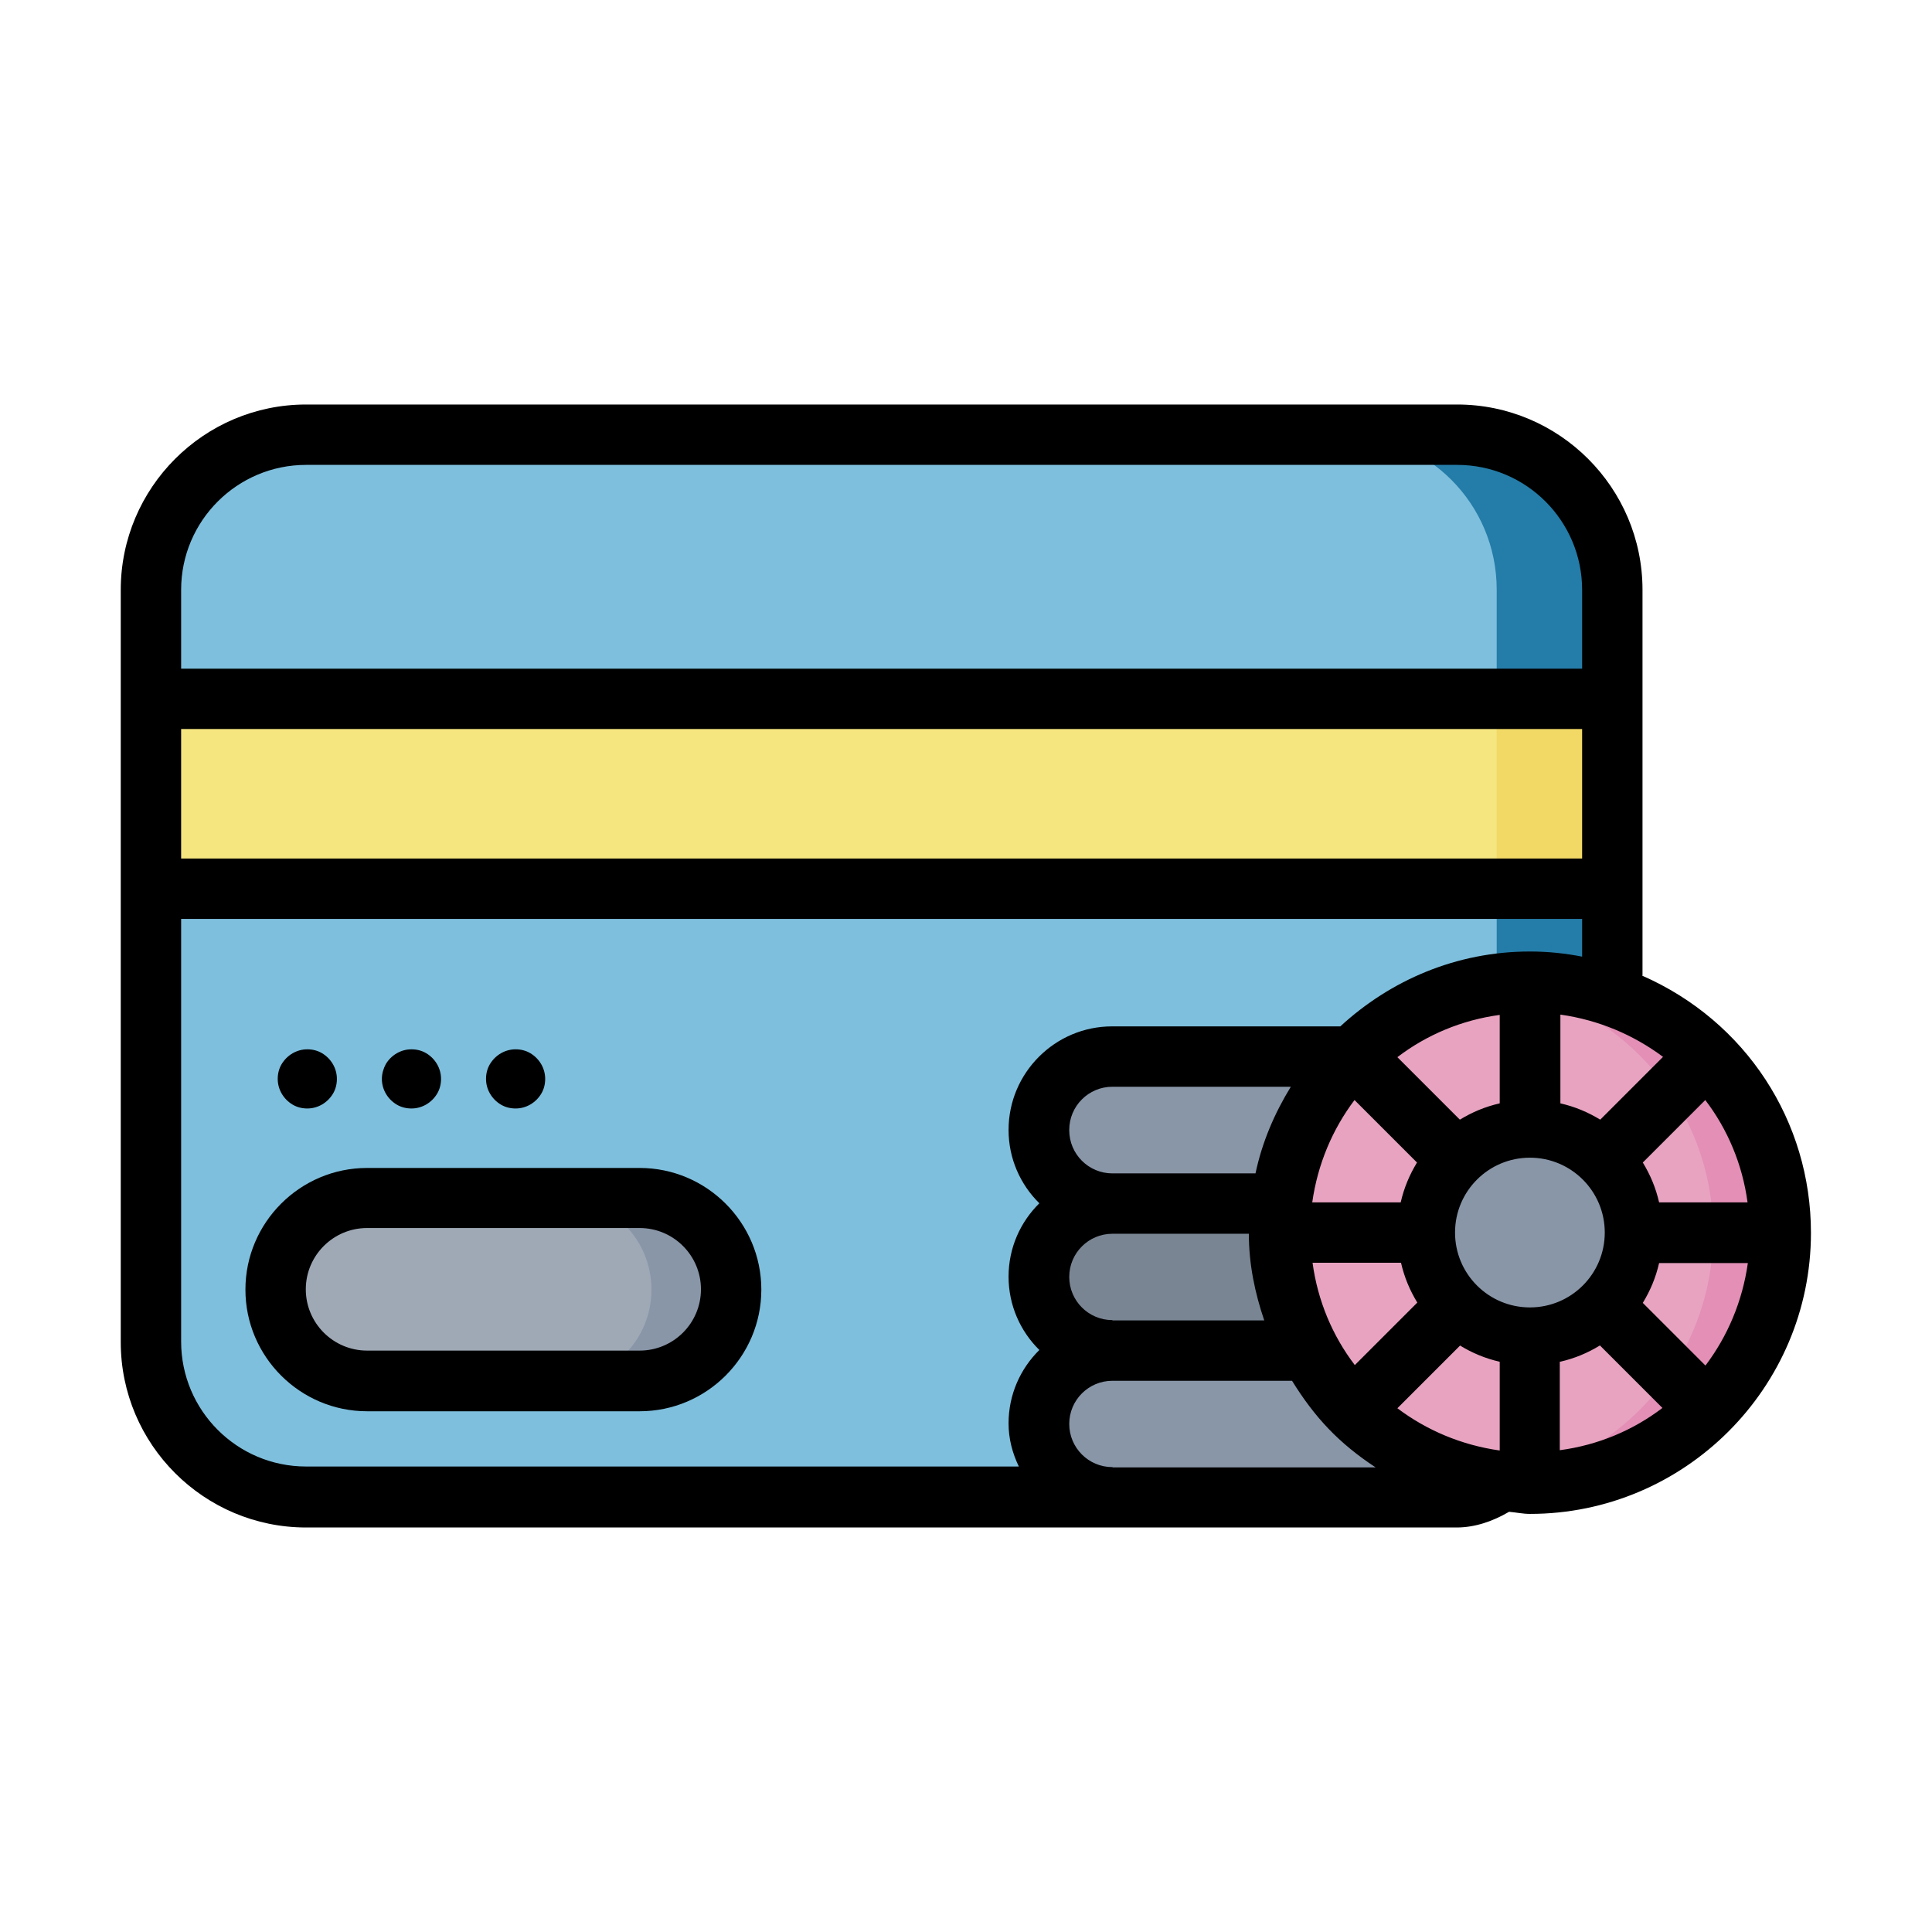 <!DOCTYPE svg PUBLIC "-//W3C//DTD SVG 1.1//EN" "http://www.w3.org/Graphics/SVG/1.1/DTD/svg11.dtd">
<!-- Uploaded to: SVG Repo, www.svgrepo.com, Transformed by: SVG Repo Mixer Tools -->
<svg width="800px" height="800px" viewBox="0 0 64 64" xmlns="http://www.w3.org/2000/svg" fill="#000000">
<g id="SVGRepo_bgCarrier" stroke-width="0"/>
<g id="SVGRepo_tracerCarrier" stroke-linecap="round" stroke-linejoin="round"/>
<g id="SVGRepo_iconCarrier"> <g id="a"/> <g id="b"/> <g id="c"/> <g id="d"/> <g id="e"/> <g id="f"/> <g id="g"/> <g id="h"/> <g id="i"/> <g id="j"/> <g id="k"/> <g id="l"/> <g id="m"/> <g id="n"/> <g id="o"/> <g id="p"/> <g id="q"/> <g id="r"/> <g id="s"/> <g id="t"/> <g id="u"> <path d="M5,29.44v15.02c0,2.85,2.29,5.14,5.15,5.14h26.71l16.56-16.61v-3.55l-22.06-2.95-26.35,2.95Zm5.15-15.05c-2.85,0-5.15,2.3-5.15,5.14v3.61l25.86,1.67,22.56-1.67v-3.61c0-2.85-2.29-5.14-5.14-5.14H10.15Z" fill="#7ebfdd" fill-rule="evenodd"/> <rect fill="#f5e680" height="6.29" width="48.41" x="5" y="23.15"/> <path d="M12.16,39.69h9.03c1.68,0,3.03,1.35,3.03,3.03s-1.35,3.03-3.03,3.03H12.16c-1.68,0-3.03-1.35-3.03-3.03s1.35-3.03,3.03-3.03Z" fill="#9fa9b6" fill-rule="evenodd"/> <path d="M18.55,39.69c1.68,0,3.03,1.35,3.03,3.03s-1.35,3.03-3.03,3.03h2.64c1.68,0,3.03-1.35,3.03-3.03s-1.35-3.03-3.03-3.03h-2.64Z" fill="#8996a8" fill-rule="evenodd"/> <path d="M49.58,28.93v7.9l3.83-3.84v-3.55l-3.83-.51Zm-5.14-14.54c2.85,0,5.14,2.3,5.14,5.14v3.89l3.83-.28v-3.61c0-2.85-2.29-5.14-5.14-5.14h-3.83Z" fill="#247ca8" fill-rule="evenodd"/> <rect fill="#f2d865" height="6.29" width="3.83" x="49.58" y="23.15"/> <path d="M36.85,35c-1.35,0-2.43,1.09-2.43,2.43s1.09,2.43,2.43,2.43v4.86c-1.35,0-2.43,1.09-2.43,2.43s1.09,2.43,2.43,2.43h11.4c.56,0,1.08-.19,1.49-.51l-1.08-10.63-3.87-3.46h-7.94Z" fill="#8996a8" fill-rule="evenodd"/> <path d="M43.36,44.74h-6.51c-1.35,0-2.43-1.09-2.43-2.43s1.09-2.43,2.43-2.43h5.58l.92,4.87Z" fill="#7a8594" fill-rule="evenodd"/> <circle cx="50.69" cy="40.84" fill="#e8a3c1" r="8.31" transform="translate(-.7 80.78) rotate(-76.72)"/> <circle cx="50.69" cy="40.84" fill="#8996a8" r="3.48"/> <path d="M50.69,32.52c-.37,0-.75,.03-1.12,.08,4.11,.57,7.18,4.08,7.18,8.23,0,4.16-3.07,7.67-7.19,8.23,.37,.05,.75,.08,1.13,.08,4.59,0,8.31-3.72,8.31-8.31s-3.72-8.31-8.31-8.31Z" fill="#e38fb6" fill-rule="evenodd"/> <path d="M21.19,38.69H12.16c-2.22,0-4.03,1.81-4.03,4.03s1.81,4.03,4.03,4.03h9.03c2.22,0,4.03-1.81,4.03-4.03s-1.81-4.03-4.03-4.03Zm0,6.05H12.16c-1.12,0-2.03-.91-2.03-2.03s.91-2.03,2.03-2.03h9.03c1.12,0,2.03,.91,2.03,2.03s-.91,2.03-2.03,2.03Z"/> <path d="M54.41,32.31v-12.77c0-3.39-2.76-6.14-6.14-6.14H10.14c-3.39,0-6.14,2.76-6.14,6.14v24.92c0,3.39,2.76,6.14,6.14,6.14H48.25c.62,0,1.21-.21,1.74-.52,.23,.02,.46,.07,.69,.07,5.12,0,9.31-4.17,9.31-9.31,0-3.69-2.15-7.01-5.59-8.52Zm2.08,12.92l-2.07-2.07c.25-.41,.43-.84,.54-1.32h2.94c-.18,1.27-.67,2.42-1.4,3.39Zm-19.64-1.5c-.79,0-1.43-.64-1.43-1.43s.64-1.43,1.43-1.43h4.52c0,1.01,.2,1.96,.51,2.87h-5.03Zm-1.43-6.3c0-.79,.64-1.43,1.43-1.43h5.91c-.54,.88-.95,1.83-1.17,2.87h-4.74c-.79,0-1.43-.64-1.43-1.43Zm19.66-2.41l-2.07,2.07c-.41-.25-.84-.43-1.32-.54v-2.94c1.27,.18,2.42,.67,3.4,1.4Zm-4.4,8.29c-1.37,0-2.48-1.11-2.48-2.48s1.11-2.48,2.48-2.48,2.48,1.11,2.48,2.48-1.11,2.48-2.48,2.48Zm-7.21-3.48c.18-1.27,.67-2.42,1.4-3.39l2.07,2.07c-.25,.41-.43,.84-.54,1.32h-2.94Zm6.21-3.28c-.48,.11-.91,.29-1.32,.54l-2.07-2.07c.97-.74,2.13-1.23,3.39-1.4v2.94Zm-6.21,5.28h2.94c.11,.48,.29,.91,.54,1.32l-2.07,2.07c-.74-.97-1.23-2.13-1.4-3.39Zm4.89,2.74c.41,.25,.84,.43,1.32,.54v2.94c-1.27-.18-2.42-.67-3.39-1.4l2.07-2.07Zm3.32,.54c.48-.11,.91-.29,1.32-.54l2.07,2.07c-.97,.74-2.13,1.23-3.4,1.4v-2.94Zm3.28-5.28c-.11-.48-.29-.91-.54-1.32l2.07-2.07c.74,.97,1.23,2.13,1.4,3.39h-2.94ZM6,24.15H52.41v4.29H6v-4.29Zm4.14-8.75H48.27c2.29,0,4.14,1.86,4.14,4.14v2.61H6v-2.61c0-2.29,1.86-4.14,4.14-4.14Zm-4.14,29.06v-14.02H52.41v1.25c-.56-.11-1.14-.17-1.73-.17-2.43,0-4.62,.95-6.28,2.48h-7.56c-1.89,0-3.43,1.54-3.43,3.43,0,.95,.39,1.81,1.02,2.43-.63,.62-1.02,1.48-1.02,2.43s.39,1.81,1.02,2.43c-.63,.62-1.02,1.48-1.02,2.43,0,.52,.13,.99,.34,1.43H10.14c-2.29,0-4.14-1.86-4.14-4.14Zm30.85,4.14c-.79,0-1.43-.64-1.43-1.43s.64-1.43,1.43-1.43h5.95c.75,1.21,1.54,2.06,2.77,2.87h-8.71Z"/> <path d="M10.18,36.72c.35,0,.67-.19,.85-.49,.09-.15,.13-.32,.13-.49,0-.35-.19-.67-.49-.85-.15-.09-.32-.13-.49-.13-.35,0-.67,.19-.85,.49-.09,.15-.13,.32-.13,.49,0,.35,.19,.67,.49,.85,.15,.09,.32,.13,.49,.13Z"/> <path d="M13.14,36.59c.15,.09,.32,.13,.49,.13,.35,0,.67-.19,.85-.49,.09-.15,.13-.32,.13-.49,0-.35-.19-.67-.49-.85-.15-.09-.32-.13-.49-.13-.35,0-.67,.19-.85,.49-.08,.15-.13,.32-.13,.49,0,.35,.19,.67,.49,.85Z"/> <path d="M17.08,36.72c.35,0,.67-.19,.85-.49,.09-.15,.13-.32,.13-.49,0-.35-.19-.67-.49-.85-.15-.09-.32-.13-.49-.13-.35,0-.67,.19-.85,.49-.09,.15-.13,.32-.13,.49,0,.35,.19,.67,.49,.85,.15,.09,.32,.13,.49,.13Z"/> </g> <g id="v"/> <g id="w"/> <g id="x"/> <g id="y"/> <g id="a`"/> <g id="aa"/> <g id="ab"/> <g id="ac"/> <g id="ad"/> <g id="ae"/> <g id="af"/> <g id="ag"/> <g id="ah"/> <g id="ai"/> <g id="aj"/> <g id="ak"/> <g id="al"/> <g id="am"/> <g id="an"/> <g id="ao"/> <g id="ap"/> <g id="aq"/> <g id="ar"/> <g id="as"/> <g id="at"/> <g id="au"/> <g id="av"/> <g id="aw"/> <g id="ax"/> </g>
</svg>